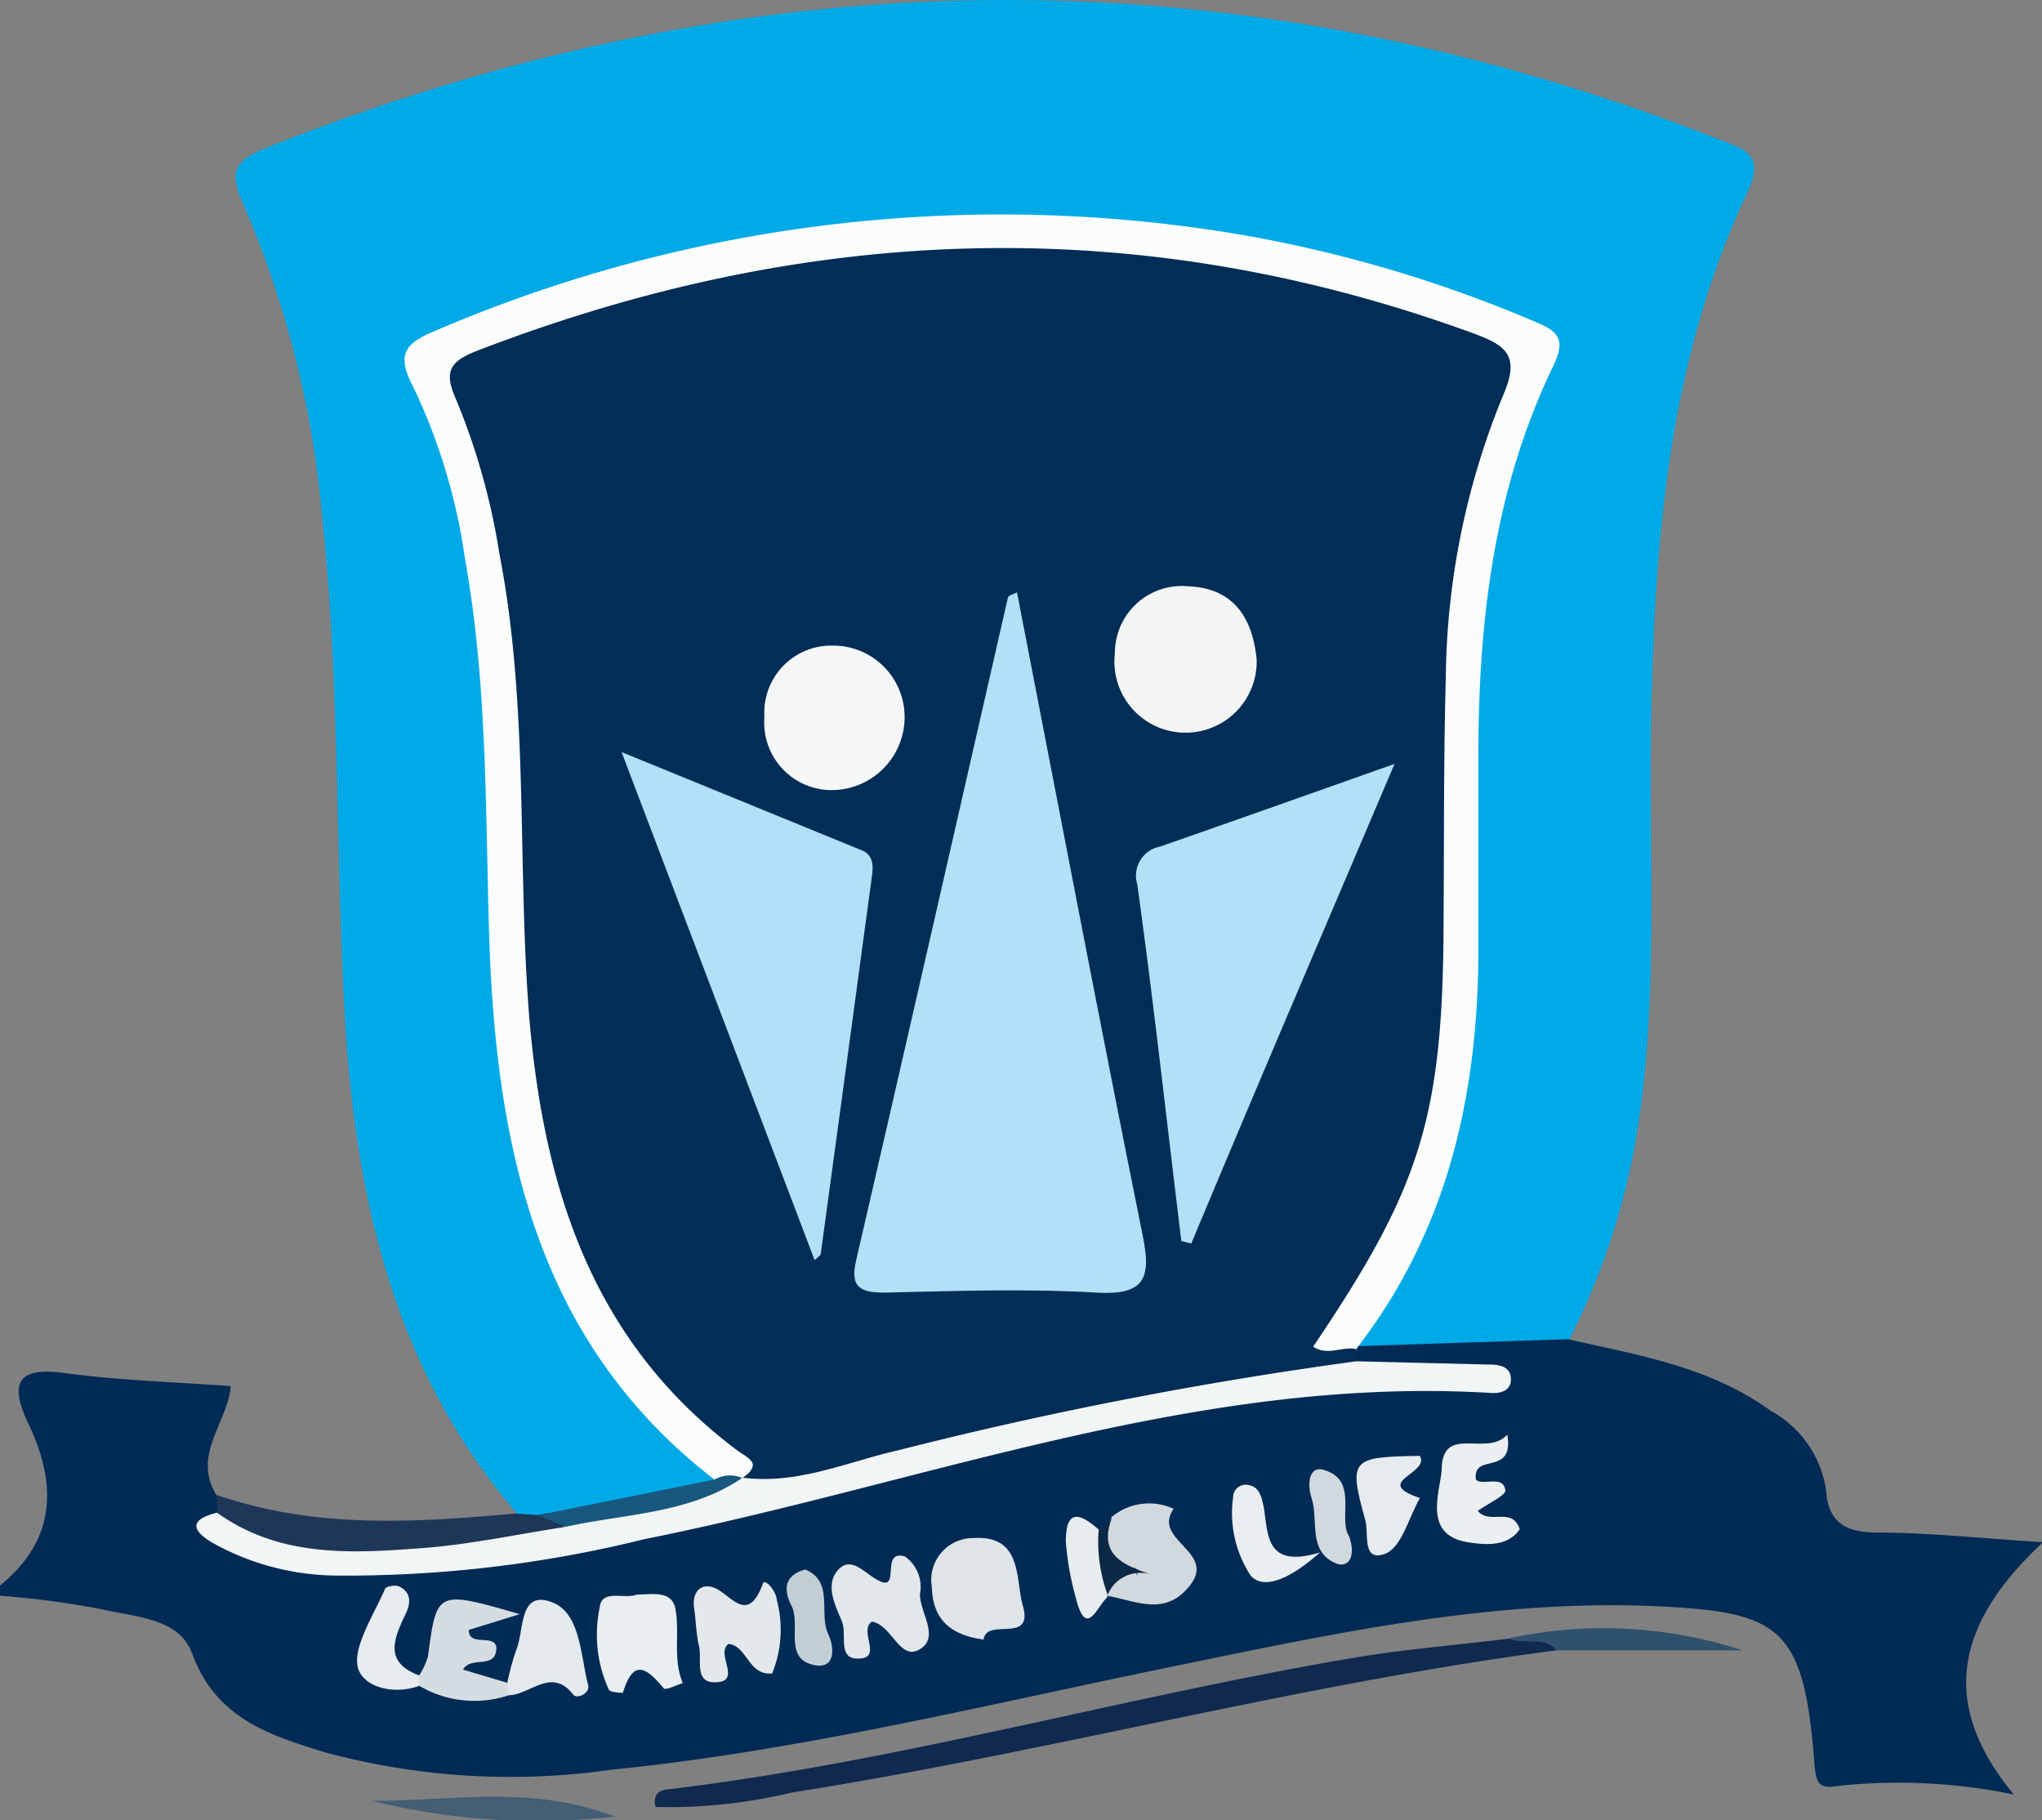 <svg xmlns="http://www.w3.org/2000/svg" viewBox="0 0 74.05 66"><rect x="0" y="0" width="74.05" height="66" fill="#808080" stroke="none"/><defs><style>.cls-1{fill:#01aae7;}.cls-2{fill:#012b55;}.cls-3{fill:#10294f;}.cls-4{fill:#1e3759;}.cls-5{fill:#435e75;}.cls-6{fill:#30516d;}.cls-7{fill:#fbfdfc;}.cls-8{fill:#19577e;}.cls-9{fill:#022d57;}.cls-10{fill:#f2f5f6;}.cls-11{fill:#dee4e8;}.cls-12{fill:#e9eef0;}.cls-13{fill:#e2e7eb;}.cls-14{fill:#d5dde3;}.cls-15{fill:#e3e8eb;}.cls-16{fill:#d1d9df;}.cls-17{fill:#e3e9ec;}.cls-18{fill:#ebeff1;}.cls-19{fill:#e5ebee;}.cls-20{fill:#e6ecef;}.cls-21{fill:#eaeef1;}.cls-22{fill:#c2ced6;}.cls-23{fill:#e7ecef;}.cls-24{fill:#0b2845;}.cls-25{fill:#b3e0f7;}.cls-26{fill:#b3dff9;}.cls-27{fill:#f3f4f4;}.cls-28{fill:#f5f6f7;}</style></defs><g id="Layer_2" data-name="Layer 2"><g id="Layer_1-2" data-name="Layer 1"><path class="cls-1" d="M18.75,54.88c-4.56-5.3-5.92-11.72-6.27-18.45-.31-5.94-.17-11.9-.81-17.83A36.73,36.73,0,0,0,8.84,7.44c-.49-1.07-.46-1.57.77-2.06,17.57-7,35.16-7.24,52.79-.3.86.34,1.58.52,1,1.83-2.85,6-3.39,12.46-3.52,19-.1,4.87.26,9.74-.43,14.59a25.66,25.66,0,0,1-2.55,8.08c-2.43.86-4.94.68-7.44.57-.67-.78,0-1.41.32-2,2.47-3.91,3.22-8.25,3.34-12.78s-.32-8.8.37-13.17a31.92,31.92,0,0,1,1.65-6.48c.83-2.19.77-2.42-1.44-3.27A42.05,42.05,0,0,0,41.5,8.56c-7.93-.55-15.75.13-23.26,3.07-.25.1-.51.17-.76.27-2.22.93-2.23.95-1.39,3.23a38.85,38.85,0,0,1,2.07,12.95,106.71,106.71,0,0,0,.69,11.73,19.32,19.32,0,0,0,6.73,12.78,2.42,2.42,0,0,1,.63.79c-.28,1.23-1.41,1.11-2.24,1.27-1.44.26-2.88.56-4.35.68A.85.85,0,0,1,18.75,54.88Z"/><path class="cls-2" d="M49.25,48.81l7.61-.25c2.56.58,5.16,1,7.36,2.6a3.93,3.93,0,0,1,2,2.88c.08,1.18.72,1.53,1.87,1.53,1.8,0,3.6.2,6,.35-3,2.79-3.92,5.71-1.06,9.15a20.71,20.71,0,0,0-6.31-.32c-.64.1-.86.06-.92-.77-.37-4.88-1.2-5.49-5.37-5.72-6.2-.34-12.2,1-18.2,2.23-6.66,1.37-13.27,3-20.06,3.68a25.78,25.78,0,0,1-10.42-.64c-2-.62-3.93-1.23-4.79-3.59-.47-1.29-2.12-1.31-3.33-1.6A33,33,0,0,0,0,57.86c0-.12,0-.31,0-.37,2.07-1.68,2.07-3.71,1-5.93-.7-1.5-.27-2,1.37-1.77,1.93.26,3.89.32,6,.47-.11,1.33-1.45,2.53-.49,4a.8.8,0,0,1,.17.58c.67,1.82,2.37,1.54,3.72,1.67,4.21.38,8.3-.53,12.37-1.44,7.21-1.61,14.32-3.7,21.65-4.78a45,45,0,0,1,6.56-.5c-.72,0-1.71,0-2.71,0a1.33,1.33,0,0,1-.55-.32A.51.51,0,0,1,49.25,48.81Z"/><path class="cls-3" d="M56.45,59.84C47.11,61.06,38,63.54,28.7,65a19.1,19.1,0,0,1-4.93.52c-.09-.43.1-.59.39-.63,8.42-1,16.59-3.37,24.94-4.78,1.85-.31,3.73-.46,5.6-.69C55.3,59.45,56.08,58.82,56.45,59.84Z"/><path class="cls-4" d="M7.87,54.81l0-.6c3.55,1.23,7.19,1,10.83.67l.82.06c.49-.12,1-.24.9.57a18.3,18.3,0,0,1-11,.61C8.78,55.94,8,55.73,7.87,54.81Z"/><path class="cls-5" d="M22.3,65.87a25,25,0,0,1-8.81-.57C16.35,65.31,19.25,64.7,22.3,65.87Z"/><path class="cls-6" d="M56.45,59.84c-.49-.54-1.2-.18-1.75-.43a16.24,16.24,0,0,1,8.49.43Z"/><path class="cls-7" d="M25.91,53.65C19.45,48.67,18,41.59,17.74,34c-.14-4.6-.06-9.2-.88-13.75A21.33,21.33,0,0,0,15,14.06c-.61-1.16-.38-1.58.75-2.05A52,52,0,0,1,45,8.51a48.09,48.09,0,0,1,10.63,3.14c.78.33,1.2.57.71,1.59-2.17,4.48-2.73,9.29-2.73,14.21,0,2.43,0,4.87,0,7.3-.05,5.12-1.17,9.91-4.35,14.06l-.08.12c-.47.38-1,.52-1.45.06s-.08-1.05.2-1.48a22.87,22.87,0,0,0,2.35-4.25,30.24,30.24,0,0,0,1.58-9.57c.15-4.25-.3-8.52.36-12.77a40,40,0,0,1,1.33-5.73c.61-2,.53-2.24-1.51-2.94a48.41,48.41,0,0,0-30.22-.44c-1.48.44-3.35.52-4.25,1.7-1,1.34.5,2.88.74,4.36a56.61,56.61,0,0,1,1.11,9.87,72.76,72.76,0,0,0,.89,12.94,17.66,17.66,0,0,0,5.91,10.8c.6.52,1.78,1.06.72,2.21A1.21,1.21,0,0,1,25.91,53.65Z"/><path class="cls-8" d="M25.91,53.65a1.11,1.11,0,0,1,1-.06.56.56,0,0,1,0,.61c-2.09.76-4.16,1.66-6.48,1.13l-.91-.39Z"/><path class="cls-9" d="M26.93,53.58h0c.81-.52.09-.76-.21-1-5.24-3.93-7-9.48-7.53-15.72-.44-5.59,0-11.23-1.08-16.78a24.38,24.38,0,0,0-1.59-5.64c-.44-1-.17-1.35.78-1.72,12-4.63,24-5.06,36.11-.64,1.2.44,1.73.8,1.1,2.25a27.57,27.57,0,0,0-2.08,10.27c-.08,2.84-.06,5.68-.08,8.52,0,7.34-.78,9.86-4.73,15.71.5.34,1,0,1.54.08,0,.13,0,.26,0,.39a1.94,1.94,0,0,1-1.56.79c-6.36.53-12.43,2.47-18.63,3.8C28.24,54.07,27.48,54.58,26.93,53.58Z"/><path class="cls-10" d="M26.93,53.58c2,.26,3.81-.58,5.67-1a148.56,148.56,0,0,1,16.59-3.22l4.85.12c.33,0,.72.07.75.49s-.32.56-.69.54c-10.65-.65-20.53,3.26-30.73,5.3a45.05,45.05,0,0,1-11.21,1.32,9.35,9.35,0,0,1-4.44-1.18c-.82-.48-.82-.86.15-1.1,2.29,1.64,4.91,1.48,7.49,1.28,1.71-.13,3.41-.5,5.12-.76C22.67,54.88,25,54.9,26.93,53.58Z"/><path class="cls-11" d="M35.67,59.45c-1.3-.17-1.85-.82-1.88-1.91a1.52,1.52,0,0,1,1.52-1.77c1.78-.11,1.51,1.5,1.78,2.45C37.5,59.64,35.77,58.63,35.67,59.45Z"/><path class="cls-12" d="M23.09,57.82c.53,0,1.26-.17,1.4.5.17.88-.1,1.83.27,2.71-.23.07-.62.27-.69.19-.6-.72-1.1-1.12-1.48.16,0,0-.45,0-.51-.11a4.8,4.8,0,0,1-.33-3C21.83,57.61,22.64,58,23.09,57.82Z"/><path class="cls-13" d="M32.82,56.44a1.35,1.35,0,0,1,.54,1.36c0,.69.73,1.55,0,2s-1-.87-1.74-1c-.51.34.44,1.36-.53,1.34-.71,0-.38-.86-.55-1.32s-.66-1.29-.17-1.87,1,.12,1.47.35C32.7,57.77,31.89,56.16,32.82,56.44Z"/><path class="cls-14" d="M18.45,61.47a3.92,3.92,0,0,1-3.24-.34.22.22,0,0,1-.09-.25c0-.08.05-.13.08-.13a2.52,2.52,0,0,0,.32-.69c.32-2.4.31-2.4,3.33-1.53L17,59.1c0,.64.94.12,1,.64,0,.82-.91.28-1.21.8l1.68.5a.26.26,0,0,1,.13.27C18.5,61.42,18.48,61.47,18.45,61.47Z"/><path class="cls-15" d="M28,60.68c-.87.08-.9-1-1.58-1.07-.5.36.54,1.39-.51,1.39-.74,0-.45-.83-.56-1.3s-.11-.93-.18-1.4.15-.87.63-.76c.64.14,1.28,1.49,1.87-.13.06-.18.48.26.5.61A4.18,4.18,0,0,1,28,60.68Z"/><path class="cls-16" d="M40.32,55a2.12,2.12,0,0,1,2.24-.29c-.79,1.13,1.52,1.54.62,2.74s-2,.59-3,.42A.77.77,0,0,1,40.7,57c.17-.07.48-.33.53.15.09-.46-.27-.24-.44-.29C39.66,56.5,39.88,55.8,40.32,55Z"/><path class="cls-17" d="M18.45,61.47,18.4,61a9.18,9.18,0,0,1,.32-1.17c.3-.71.08-2.22,1.33-1.72,1,.41,1,1.91,1.28,3,.07.29-.41.51-.54.34C20,60.43,19.22,61.46,18.45,61.47Z"/><path class="cls-18" d="M53.52,53.65c.25.25,1-.2,1.07.4,0,.17-.57.44-1,.73.4.53,1.25-.17,1.52.67-.45.67-1.31.56-1.9.47-1.61-.27-1-1.8-.93-2.6,0-1.72,1.62-.46,2.38-1.3C54.92,53.56,53.39,52.64,53.52,53.65Z"/><path class="cls-19" d="M51.49,52.79c.37.66-1.76.93,0,1.53-.39.68-.64,1.72-1.21,2-.92.38-.63-.73-.77-1.2C48.89,52.89,49,52.83,51.49,52.79Z"/><path class="cls-20" d="M15.2,60.75a1.6,1.6,0,0,0,0,.38c-1,.36-2.13,0-2.24-.75s.6-1.84,1-2.76c0-.09.37-.16.5-.1.48.22.43.64.25,1C14.28,59.42,13.91,60.27,15.2,60.75Z"/><path class="cls-21" d="M47.87,56.29c-1,.89-2,1.4-2.51.85a4.13,4.13,0,0,1-.64-2.87.45.45,0,0,1,.56-.42c.39.06.47.44.54.76C46,55.58,45.84,56.91,47.87,56.29Z"/><path class="cls-16" d="M48.92,55.7c.26.71,0,1.15-.44,1-1.08-.42-.65-1.57-.92-2.39-.15-.43-.13-1.21.48-1C49.27,53.69,48.51,55.07,48.92,55.7Z"/><path class="cls-22" d="M29.2,56.91c1.06.44.48,1.58.83,2.33.22.45.3,1.28-.48,1.14-1.16-.21-.49-1.45-.85-2.16C28.5,57.82,28.29,57.16,29.2,56.91Z"/><path class="cls-23" d="M40.19,57.89c-.4.29-.79,1.63-1.19,0a10.41,10.41,0,0,1-.35-2c0-1.22.54-1,1.19-.43A4.79,4.79,0,0,1,40.19,57.89Z"/><path class="cls-24" d="M40.19,57.89a5.55,5.55,0,0,1-.35-2.39l.48-.46c-.52,1.39.48,1.73,1.53,2.09a1.28,1.28,0,0,0-1.71.78Z"/><path class="cls-25" d="M36.88,21.48c1.52,7.83,3,15.59,4.56,23.33.32,1.56.06,2.16-1.68,2.06-2.55-.15-5.11-.06-7.67,0-.83,0-1.28-.15-1.05-1.14,1.85-8,3.67-16,5.51-24.06C36.56,21.6,36.66,21.58,36.88,21.48Z"/><path class="cls-26" d="M29.54,45.69l-7-18.42,8.73,3.57c.35.15.41.48.36.85q-.93,6.9-1.87,13.8S29.69,45.57,29.54,45.69Z"/><path class="cls-25" d="M42.84,45c-.53-4.31-1-8.63-1.6-12.94a1.07,1.07,0,0,1,.82-1.36c2.7-.94,5.4-1.9,8.51-3-2.55,6-5,11.71-7.37,17.39Z"/><path class="cls-27" d="M45.57,23.9a2.58,2.58,0,1,1-5.14-.22,2.43,2.43,0,0,1,2.68-2.42C44.73,21.33,45.42,22.4,45.57,23.9Z"/><path class="cls-28" d="M29.93,28.64A2.45,2.45,0,0,1,27.72,26a2.43,2.43,0,0,1,2.5-2.59,2.59,2.59,0,0,1,2.58,2.75A2.65,2.65,0,0,1,29.93,28.64Z"/></g></g></svg>